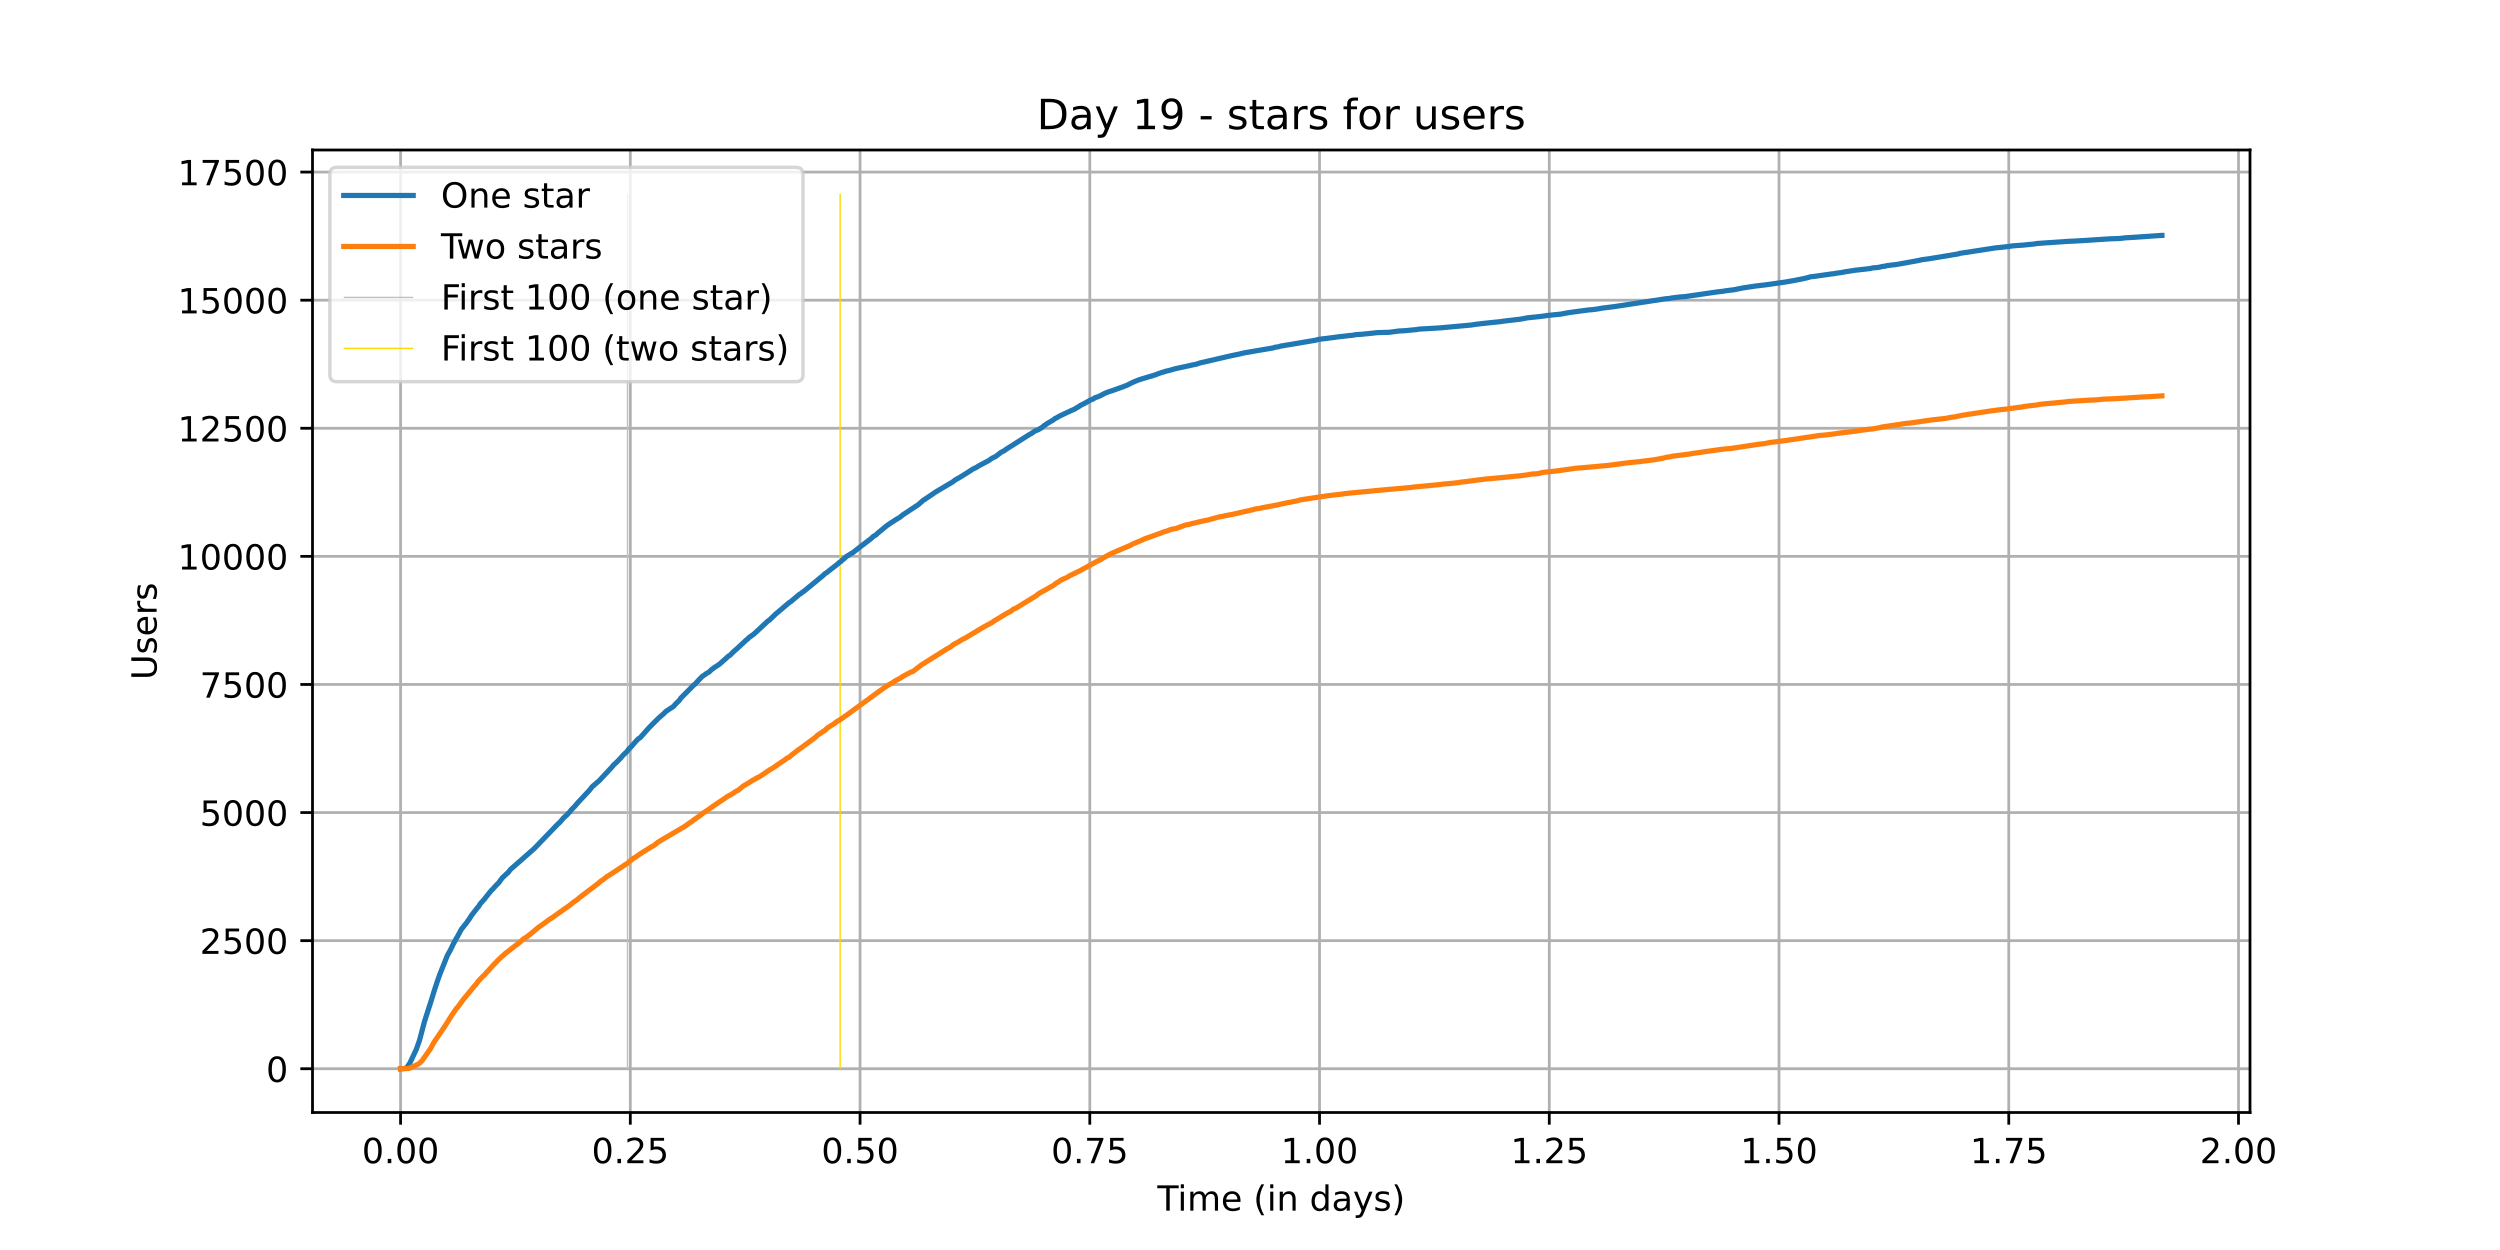 <?xml version="1.0" encoding="utf-8" standalone="no"?>
<!DOCTYPE svg PUBLIC "-//W3C//DTD SVG 1.1//EN"
  "http://www.w3.org/Graphics/SVG/1.1/DTD/svg11.dtd">
<!-- Created with matplotlib (https://matplotlib.org/) -->
<svg height="360pt" version="1.1" viewBox="0 0 720 360" width="720pt" xmlns="http://www.w3.org/2000/svg" xmlns:xlink="http://www.w3.org/1999/xlink">
 <defs>
  <style type="text/css">*{stroke-linecap:butt;stroke-linejoin:round;}</style>
 </defs>
 <g id="figure_1">
  <g id="patch_1">
   <path d="M 0 360 
L 720 360 
L 720 0 
L 0 0 
z
" style="fill:#ffffff;"/>
  </g>
  <g id="axes_1">
   <g id="patch_2">
    <path d="M 90 320.4 
L 648 320.4 
L 648 43.2 
L 90 43.2 
z
" style="fill:#ffffff;"/>
   </g>
   <g id="matplotlib.axis_1">
    <g id="xtick_1">
     <g id="line2d_1">
      <path clip-path="url(#pe5cd683996)" d="M 115.364 320.4 
L 115.364 43.2 
" style="fill:none;stroke:#b0b0b0;stroke-linecap:square;stroke-width:0.8;"/>
     </g>
     <g id="line2d_2">
      <defs>
       <path d="M 0 0 
L 0 3.5 
" id="m234c94dd57" style="stroke:#000000;stroke-width:0.8;"/>
      </defs>
      <g>
       <use style="stroke:#000000;stroke-width:0.8;" x="115.364" xlink:href="#m234c94dd57" y="320.4"/>
      </g>
     </g>
     <g id="text_1">
      <!-- 0.00 -->
      <g transform="translate(104.231 334.998)scale(0.1 -0.1)">
       <defs>
        <path d="M 31.781 66.406 
Q 24.172 66.406 20.328 58.906 
Q 16.5 51.422 16.5 36.375 
Q 16.5 21.391 20.328 13.891 
Q 24.172 6.391 31.781 6.391 
Q 39.453 6.391 43.281 13.891 
Q 47.125 21.391 47.125 36.375 
Q 47.125 51.422 43.281 58.906 
Q 39.453 66.406 31.781 66.406 
z
M 31.781 74.219 
Q 44.047 74.219 50.516 64.516 
Q 56.984 54.828 56.984 36.375 
Q 56.984 17.969 50.516 8.266 
Q 44.047 -1.422 31.781 -1.422 
Q 19.531 -1.422 13.062 8.266 
Q 6.594 17.969 6.594 36.375 
Q 6.594 54.828 13.062 64.516 
Q 19.531 74.219 31.781 74.219 
z
" id="DejaVuSans-48"/>
        <path d="M 10.688 12.406 
L 21 12.406 
L 21 0 
L 10.688 0 
z
" id="DejaVuSans-46"/>
       </defs>
       <use xlink:href="#DejaVuSans-48"/>
       <use x="63.623" xlink:href="#DejaVuSans-46"/>
       <use x="95.41" xlink:href="#DejaVuSans-48"/>
       <use x="159.033" xlink:href="#DejaVuSans-48"/>
      </g>
     </g>
    </g>
    <g id="xtick_2">
     <g id="line2d_3">
      <path clip-path="url(#pe5cd683996)" d="M 181.529 320.4 
L 181.529 43.2 
" style="fill:none;stroke:#b0b0b0;stroke-linecap:square;stroke-width:0.8;"/>
     </g>
     <g id="line2d_4">
      <g>
       <use style="stroke:#000000;stroke-width:0.8;" x="181.529" xlink:href="#m234c94dd57" y="320.4"/>
      </g>
     </g>
     <g id="text_2">
      <!-- 0.25 -->
      <g transform="translate(170.396 334.998)scale(0.1 -0.1)">
       <defs>
        <path d="M 19.188 8.297 
L 53.609 8.297 
L 53.609 0 
L 7.328 0 
L 7.328 8.297 
Q 12.938 14.109 22.625 23.891 
Q 32.328 33.688 34.812 36.531 
Q 39.547 41.844 41.422 45.531 
Q 43.312 49.219 43.312 52.781 
Q 43.312 58.594 39.234 62.25 
Q 35.156 65.922 28.609 65.922 
Q 23.969 65.922 18.812 64.312 
Q 13.672 62.703 7.812 59.422 
L 7.812 69.391 
Q 13.766 71.781 18.938 73 
Q 24.125 74.219 28.422 74.219 
Q 39.75 74.219 46.484 68.547 
Q 53.219 62.891 53.219 53.422 
Q 53.219 48.922 51.531 44.891 
Q 49.859 40.875 45.406 35.406 
Q 44.188 33.984 37.641 27.219 
Q 31.109 20.453 19.188 8.297 
z
" id="DejaVuSans-50"/>
        <path d="M 10.797 72.906 
L 49.516 72.906 
L 49.516 64.594 
L 19.828 64.594 
L 19.828 46.734 
Q 21.969 47.469 24.109 47.828 
Q 26.266 48.188 28.422 48.188 
Q 40.625 48.188 47.75 41.5 
Q 54.891 34.812 54.891 23.391 
Q 54.891 11.625 47.562 5.094 
Q 40.234 -1.422 26.906 -1.422 
Q 22.312 -1.422 17.547 -0.641 
Q 12.797 0.141 7.719 1.703 
L 7.719 11.625 
Q 12.109 9.234 16.797 8.062 
Q 21.484 6.891 26.703 6.891 
Q 35.156 6.891 40.078 11.328 
Q 45.016 15.766 45.016 23.391 
Q 45.016 31 40.078 35.438 
Q 35.156 39.891 26.703 39.891 
Q 22.75 39.891 18.812 39.016 
Q 14.891 38.141 10.797 36.281 
z
" id="DejaVuSans-53"/>
       </defs>
       <use xlink:href="#DejaVuSans-48"/>
       <use x="63.623" xlink:href="#DejaVuSans-46"/>
       <use x="95.41" xlink:href="#DejaVuSans-50"/>
       <use x="159.033" xlink:href="#DejaVuSans-53"/>
      </g>
     </g>
    </g>
    <g id="xtick_3">
     <g id="line2d_5">
      <path clip-path="url(#pe5cd683996)" d="M 247.695 320.4 
L 247.695 43.2 
" style="fill:none;stroke:#b0b0b0;stroke-linecap:square;stroke-width:0.8;"/>
     </g>
     <g id="line2d_6">
      <g>
       <use style="stroke:#000000;stroke-width:0.8;" x="247.695" xlink:href="#m234c94dd57" y="320.4"/>
      </g>
     </g>
     <g id="text_3">
      <!-- 0.50 -->
      <g transform="translate(236.562 334.998)scale(0.1 -0.1)">
       <use xlink:href="#DejaVuSans-48"/>
       <use x="63.623" xlink:href="#DejaVuSans-46"/>
       <use x="95.41" xlink:href="#DejaVuSans-53"/>
       <use x="159.033" xlink:href="#DejaVuSans-48"/>
      </g>
     </g>
    </g>
    <g id="xtick_4">
     <g id="line2d_7">
      <path clip-path="url(#pe5cd683996)" d="M 313.86 320.4 
L 313.86 43.2 
" style="fill:none;stroke:#b0b0b0;stroke-linecap:square;stroke-width:0.8;"/>
     </g>
     <g id="line2d_8">
      <g>
       <use style="stroke:#000000;stroke-width:0.8;" x="313.86" xlink:href="#m234c94dd57" y="320.4"/>
      </g>
     </g>
     <g id="text_4">
      <!-- 0.75 -->
      <g transform="translate(302.728 334.998)scale(0.1 -0.1)">
       <defs>
        <path d="M 8.203 72.906 
L 55.078 72.906 
L 55.078 68.703 
L 28.609 0 
L 18.312 0 
L 43.219 64.594 
L 8.203 64.594 
z
" id="DejaVuSans-55"/>
       </defs>
       <use xlink:href="#DejaVuSans-48"/>
       <use x="63.623" xlink:href="#DejaVuSans-46"/>
       <use x="95.41" xlink:href="#DejaVuSans-55"/>
       <use x="159.033" xlink:href="#DejaVuSans-53"/>
      </g>
     </g>
    </g>
    <g id="xtick_5">
     <g id="line2d_9">
      <path clip-path="url(#pe5cd683996)" d="M 380.026 320.4 
L 380.026 43.2 
" style="fill:none;stroke:#b0b0b0;stroke-linecap:square;stroke-width:0.8;"/>
     </g>
     <g id="line2d_10">
      <g>
       <use style="stroke:#000000;stroke-width:0.8;" x="380.026" xlink:href="#m234c94dd57" y="320.4"/>
      </g>
     </g>
     <g id="text_5">
      <!-- 1.00 -->
      <g transform="translate(368.893 334.998)scale(0.1 -0.1)">
       <defs>
        <path d="M 12.406 8.297 
L 28.516 8.297 
L 28.516 63.922 
L 10.984 60.406 
L 10.984 69.391 
L 28.422 72.906 
L 38.281 72.906 
L 38.281 8.297 
L 54.391 8.297 
L 54.391 0 
L 12.406 0 
z
" id="DejaVuSans-49"/>
       </defs>
       <use xlink:href="#DejaVuSans-49"/>
       <use x="63.623" xlink:href="#DejaVuSans-46"/>
       <use x="95.41" xlink:href="#DejaVuSans-48"/>
       <use x="159.033" xlink:href="#DejaVuSans-48"/>
      </g>
     </g>
    </g>
    <g id="xtick_6">
     <g id="line2d_11">
      <path clip-path="url(#pe5cd683996)" d="M 446.192 320.4 
L 446.192 43.2 
" style="fill:none;stroke:#b0b0b0;stroke-linecap:square;stroke-width:0.8;"/>
     </g>
     <g id="line2d_12">
      <g>
       <use style="stroke:#000000;stroke-width:0.8;" x="446.192" xlink:href="#m234c94dd57" y="320.4"/>
      </g>
     </g>
     <g id="text_6">
      <!-- 1.25 -->
      <g transform="translate(435.059 334.998)scale(0.1 -0.1)">
       <use xlink:href="#DejaVuSans-49"/>
       <use x="63.623" xlink:href="#DejaVuSans-46"/>
       <use x="95.41" xlink:href="#DejaVuSans-50"/>
       <use x="159.033" xlink:href="#DejaVuSans-53"/>
      </g>
     </g>
    </g>
    <g id="xtick_7">
     <g id="line2d_13">
      <path clip-path="url(#pe5cd683996)" d="M 512.357 320.4 
L 512.357 43.2 
" style="fill:none;stroke:#b0b0b0;stroke-linecap:square;stroke-width:0.8;"/>
     </g>
     <g id="line2d_14">
      <g>
       <use style="stroke:#000000;stroke-width:0.8;" x="512.357" xlink:href="#m234c94dd57" y="320.4"/>
      </g>
     </g>
     <g id="text_7">
      <!-- 1.50 -->
      <g transform="translate(501.224 334.998)scale(0.1 -0.1)">
       <use xlink:href="#DejaVuSans-49"/>
       <use x="63.623" xlink:href="#DejaVuSans-46"/>
       <use x="95.41" xlink:href="#DejaVuSans-53"/>
       <use x="159.033" xlink:href="#DejaVuSans-48"/>
      </g>
     </g>
    </g>
    <g id="xtick_8">
     <g id="line2d_15">
      <path clip-path="url(#pe5cd683996)" d="M 578.523 320.4 
L 578.523 43.2 
" style="fill:none;stroke:#b0b0b0;stroke-linecap:square;stroke-width:0.8;"/>
     </g>
     <g id="line2d_16">
      <g>
       <use style="stroke:#000000;stroke-width:0.8;" x="578.523" xlink:href="#m234c94dd57" y="320.4"/>
      </g>
     </g>
     <g id="text_8">
      <!-- 1.75 -->
      <g transform="translate(567.39 334.998)scale(0.1 -0.1)">
       <use xlink:href="#DejaVuSans-49"/>
       <use x="63.623" xlink:href="#DejaVuSans-46"/>
       <use x="95.41" xlink:href="#DejaVuSans-55"/>
       <use x="159.033" xlink:href="#DejaVuSans-53"/>
      </g>
     </g>
    </g>
    <g id="xtick_9">
     <g id="line2d_17">
      <path clip-path="url(#pe5cd683996)" d="M 644.689 320.4 
L 644.689 43.2 
" style="fill:none;stroke:#b0b0b0;stroke-linecap:square;stroke-width:0.8;"/>
     </g>
     <g id="line2d_18">
      <g>
       <use style="stroke:#000000;stroke-width:0.8;" x="644.689" xlink:href="#m234c94dd57" y="320.4"/>
      </g>
     </g>
     <g id="text_9">
      <!-- 2.00 -->
      <g transform="translate(633.556 334.998)scale(0.1 -0.1)">
       <use xlink:href="#DejaVuSans-50"/>
       <use x="63.623" xlink:href="#DejaVuSans-46"/>
       <use x="95.41" xlink:href="#DejaVuSans-48"/>
       <use x="159.033" xlink:href="#DejaVuSans-48"/>
      </g>
     </g>
    </g>
    <g id="text_10">
     <!-- Time (in days) -->
     <g transform="translate(333.327 348.677)scale(0.1 -0.1)">
      <defs>
       <path d="M -0.297 72.906 
L 61.375 72.906 
L 61.375 64.594 
L 35.5 64.594 
L 35.5 0 
L 25.594 0 
L 25.594 64.594 
L -0.297 64.594 
z
" id="DejaVuSans-84"/>
       <path d="M 9.422 54.688 
L 18.406 54.688 
L 18.406 0 
L 9.422 0 
z
M 9.422 75.984 
L 18.406 75.984 
L 18.406 64.594 
L 9.422 64.594 
z
" id="DejaVuSans-105"/>
       <path d="M 52 44.188 
Q 55.375 50.25 60.062 53.125 
Q 64.75 56 71.094 56 
Q 79.641 56 84.281 50.016 
Q 88.922 44.047 88.922 33.016 
L 88.922 0 
L 79.891 0 
L 79.891 32.719 
Q 79.891 40.578 77.094 44.375 
Q 74.312 48.188 68.609 48.188 
Q 61.625 48.188 57.562 43.547 
Q 53.516 38.922 53.516 30.906 
L 53.516 0 
L 44.484 0 
L 44.484 32.719 
Q 44.484 40.625 41.703 44.406 
Q 38.922 48.188 33.109 48.188 
Q 26.219 48.188 22.156 43.531 
Q 18.109 38.875 18.109 30.906 
L 18.109 0 
L 9.078 0 
L 9.078 54.688 
L 18.109 54.688 
L 18.109 46.188 
Q 21.188 51.219 25.484 53.609 
Q 29.781 56 35.688 56 
Q 41.656 56 45.828 52.969 
Q 50 49.953 52 44.188 
z
" id="DejaVuSans-109"/>
       <path d="M 56.203 29.594 
L 56.203 25.203 
L 14.891 25.203 
Q 15.484 15.922 20.484 11.062 
Q 25.484 6.203 34.422 6.203 
Q 39.594 6.203 44.453 7.469 
Q 49.312 8.734 54.109 11.281 
L 54.109 2.781 
Q 49.266 0.734 44.188 -0.344 
Q 39.109 -1.422 33.891 -1.422 
Q 20.797 -1.422 13.156 6.188 
Q 5.516 13.812 5.516 26.812 
Q 5.516 40.234 12.766 48.109 
Q 20.016 56 32.328 56 
Q 43.359 56 49.781 48.891 
Q 56.203 41.797 56.203 29.594 
z
M 47.219 32.234 
Q 47.125 39.594 43.094 43.984 
Q 39.062 48.391 32.422 48.391 
Q 24.906 48.391 20.391 44.141 
Q 15.875 39.891 15.188 32.172 
z
" id="DejaVuSans-101"/>
       <path id="DejaVuSans-32"/>
       <path d="M 31 75.875 
Q 24.469 64.656 21.281 53.656 
Q 18.109 42.672 18.109 31.391 
Q 18.109 20.125 21.312 9.062 
Q 24.516 -2 31 -13.188 
L 23.188 -13.188 
Q 15.875 -1.703 12.234 9.375 
Q 8.594 20.453 8.594 31.391 
Q 8.594 42.281 12.203 53.312 
Q 15.828 64.359 23.188 75.875 
z
" id="DejaVuSans-40"/>
       <path d="M 54.891 33.016 
L 54.891 0 
L 45.906 0 
L 45.906 32.719 
Q 45.906 40.484 42.875 44.328 
Q 39.844 48.188 33.797 48.188 
Q 26.516 48.188 22.312 43.547 
Q 18.109 38.922 18.109 30.906 
L 18.109 0 
L 9.078 0 
L 9.078 54.688 
L 18.109 54.688 
L 18.109 46.188 
Q 21.344 51.125 25.703 53.562 
Q 30.078 56 35.797 56 
Q 45.219 56 50.047 50.172 
Q 54.891 44.344 54.891 33.016 
z
" id="DejaVuSans-110"/>
       <path d="M 45.406 46.391 
L 45.406 75.984 
L 54.391 75.984 
L 54.391 0 
L 45.406 0 
L 45.406 8.203 
Q 42.578 3.328 38.25 0.953 
Q 33.938 -1.422 27.875 -1.422 
Q 17.969 -1.422 11.734 6.484 
Q 5.516 14.406 5.516 27.297 
Q 5.516 40.188 11.734 48.094 
Q 17.969 56 27.875 56 
Q 33.938 56 38.25 53.625 
Q 42.578 51.266 45.406 46.391 
z
M 14.797 27.297 
Q 14.797 17.391 18.875 11.75 
Q 22.953 6.109 30.078 6.109 
Q 37.203 6.109 41.297 11.75 
Q 45.406 17.391 45.406 27.297 
Q 45.406 37.203 41.297 42.844 
Q 37.203 48.484 30.078 48.484 
Q 22.953 48.484 18.875 42.844 
Q 14.797 37.203 14.797 27.297 
z
" id="DejaVuSans-100"/>
       <path d="M 34.281 27.484 
Q 23.391 27.484 19.188 25 
Q 14.984 22.516 14.984 16.5 
Q 14.984 11.719 18.141 8.906 
Q 21.297 6.109 26.703 6.109 
Q 34.188 6.109 38.703 11.406 
Q 43.219 16.703 43.219 25.484 
L 43.219 27.484 
z
M 52.203 31.203 
L 52.203 0 
L 43.219 0 
L 43.219 8.297 
Q 40.141 3.328 35.547 0.953 
Q 30.953 -1.422 24.312 -1.422 
Q 15.922 -1.422 10.953 3.297 
Q 6 8.016 6 15.922 
Q 6 25.141 12.172 29.828 
Q 18.359 34.516 30.609 34.516 
L 43.219 34.516 
L 43.219 35.406 
Q 43.219 41.609 39.141 45 
Q 35.062 48.391 27.688 48.391 
Q 23 48.391 18.547 47.266 
Q 14.109 46.141 10.016 43.891 
L 10.016 52.203 
Q 14.938 54.109 19.578 55.047 
Q 24.219 56 28.609 56 
Q 40.484 56 46.344 49.844 
Q 52.203 43.703 52.203 31.203 
z
" id="DejaVuSans-97"/>
       <path d="M 32.172 -5.078 
Q 28.375 -14.844 24.75 -17.812 
Q 21.141 -20.797 15.094 -20.797 
L 7.906 -20.797 
L 7.906 -13.281 
L 13.188 -13.281 
Q 16.891 -13.281 18.938 -11.516 
Q 21 -9.766 23.484 -3.219 
L 25.094 0.875 
L 2.984 54.688 
L 12.5 54.688 
L 29.594 11.922 
L 46.688 54.688 
L 56.203 54.688 
z
" id="DejaVuSans-121"/>
       <path d="M 44.281 53.078 
L 44.281 44.578 
Q 40.484 46.531 36.375 47.5 
Q 32.281 48.484 27.875 48.484 
Q 21.188 48.484 17.844 46.438 
Q 14.5 44.391 14.5 40.281 
Q 14.5 37.156 16.891 35.375 
Q 19.281 33.594 26.516 31.984 
L 29.594 31.297 
Q 39.156 29.25 43.188 25.516 
Q 47.219 21.781 47.219 15.094 
Q 47.219 7.469 41.188 3.016 
Q 35.156 -1.422 24.609 -1.422 
Q 20.219 -1.422 15.453 -0.562 
Q 10.688 0.297 5.422 2 
L 5.422 11.281 
Q 10.406 8.688 15.234 7.391 
Q 20.062 6.109 24.812 6.109 
Q 31.156 6.109 34.562 8.281 
Q 37.984 10.453 37.984 14.406 
Q 37.984 18.062 35.516 20.016 
Q 33.062 21.969 24.703 23.781 
L 21.578 24.516 
Q 13.234 26.266 9.516 29.906 
Q 5.812 33.547 5.812 39.891 
Q 5.812 47.609 11.281 51.797 
Q 16.75 56 26.812 56 
Q 31.781 56 36.172 55.266 
Q 40.578 54.547 44.281 53.078 
z
" id="DejaVuSans-115"/>
       <path d="M 8.016 75.875 
L 15.828 75.875 
Q 23.141 64.359 26.781 53.312 
Q 30.422 42.281 30.422 31.391 
Q 30.422 20.453 26.781 9.375 
Q 23.141 -1.703 15.828 -13.188 
L 8.016 -13.188 
Q 14.5 -2 17.703 9.062 
Q 20.906 20.125 20.906 31.391 
Q 20.906 42.672 17.703 53.656 
Q 14.5 64.656 8.016 75.875 
z
" id="DejaVuSans-41"/>
      </defs>
      <use xlink:href="#DejaVuSans-84"/>
      <use x="57.959" xlink:href="#DejaVuSans-105"/>
      <use x="85.742" xlink:href="#DejaVuSans-109"/>
      <use x="183.154" xlink:href="#DejaVuSans-101"/>
      <use x="244.678" xlink:href="#DejaVuSans-32"/>
      <use x="276.465" xlink:href="#DejaVuSans-40"/>
      <use x="315.479" xlink:href="#DejaVuSans-105"/>
      <use x="343.262" xlink:href="#DejaVuSans-110"/>
      <use x="406.641" xlink:href="#DejaVuSans-32"/>
      <use x="438.428" xlink:href="#DejaVuSans-100"/>
      <use x="501.904" xlink:href="#DejaVuSans-97"/>
      <use x="563.184" xlink:href="#DejaVuSans-121"/>
      <use x="622.363" xlink:href="#DejaVuSans-115"/>
      <use x="674.463" xlink:href="#DejaVuSans-41"/>
     </g>
    </g>
   </g>
   <g id="matplotlib.axis_2">
    <g id="ytick_1">
     <g id="line2d_19">
      <path clip-path="url(#pe5cd683996)" d="M 90 307.8 
L 648 307.8 
" style="fill:none;stroke:#b0b0b0;stroke-linecap:square;stroke-width:0.8;"/>
     </g>
     <g id="line2d_20">
      <defs>
       <path d="M 0 0 
L -3.5 0 
" id="mcffd66ec2e" style="stroke:#000000;stroke-width:0.8;"/>
      </defs>
      <g>
       <use style="stroke:#000000;stroke-width:0.8;" x="90" xlink:href="#mcffd66ec2e" y="307.8"/>
      </g>
     </g>
     <g id="text_11">
      <!-- 0 -->
      <g transform="translate(76.638 311.599)scale(0.1 -0.1)">
       <use xlink:href="#DejaVuSans-48"/>
      </g>
     </g>
    </g>
    <g id="ytick_2">
     <g id="line2d_21">
      <path clip-path="url(#pe5cd683996)" d="M 90 270.909 
L 648 270.909 
" style="fill:none;stroke:#b0b0b0;stroke-linecap:square;stroke-width:0.8;"/>
     </g>
     <g id="line2d_22">
      <g>
       <use style="stroke:#000000;stroke-width:0.8;" x="90" xlink:href="#mcffd66ec2e" y="270.909"/>
      </g>
     </g>
     <g id="text_12">
      <!-- 2500 -->
      <g transform="translate(57.55 274.708)scale(0.1 -0.1)">
       <use xlink:href="#DejaVuSans-50"/>
       <use x="63.623" xlink:href="#DejaVuSans-53"/>
       <use x="127.246" xlink:href="#DejaVuSans-48"/>
       <use x="190.869" xlink:href="#DejaVuSans-48"/>
      </g>
     </g>
    </g>
    <g id="ytick_3">
     <g id="line2d_23">
      <path clip-path="url(#pe5cd683996)" d="M 90 234.017 
L 648 234.017 
" style="fill:none;stroke:#b0b0b0;stroke-linecap:square;stroke-width:0.8;"/>
     </g>
     <g id="line2d_24">
      <g>
       <use style="stroke:#000000;stroke-width:0.8;" x="90" xlink:href="#mcffd66ec2e" y="234.017"/>
      </g>
     </g>
     <g id="text_13">
      <!-- 5000 -->
      <g transform="translate(57.55 237.817)scale(0.1 -0.1)">
       <use xlink:href="#DejaVuSans-53"/>
       <use x="63.623" xlink:href="#DejaVuSans-48"/>
       <use x="127.246" xlink:href="#DejaVuSans-48"/>
       <use x="190.869" xlink:href="#DejaVuSans-48"/>
      </g>
     </g>
    </g>
    <g id="ytick_4">
     <g id="line2d_25">
      <path clip-path="url(#pe5cd683996)" d="M 90 197.126 
L 648 197.126 
" style="fill:none;stroke:#b0b0b0;stroke-linecap:square;stroke-width:0.8;"/>
     </g>
     <g id="line2d_26">
      <g>
       <use style="stroke:#000000;stroke-width:0.8;" x="90" xlink:href="#mcffd66ec2e" y="197.126"/>
      </g>
     </g>
     <g id="text_14">
      <!-- 7500 -->
      <g transform="translate(57.55 200.925)scale(0.1 -0.1)">
       <use xlink:href="#DejaVuSans-55"/>
       <use x="63.623" xlink:href="#DejaVuSans-53"/>
       <use x="127.246" xlink:href="#DejaVuSans-48"/>
       <use x="190.869" xlink:href="#DejaVuSans-48"/>
      </g>
     </g>
    </g>
    <g id="ytick_5">
     <g id="line2d_27">
      <path clip-path="url(#pe5cd683996)" d="M 90 160.235 
L 648 160.235 
" style="fill:none;stroke:#b0b0b0;stroke-linecap:square;stroke-width:0.8;"/>
     </g>
     <g id="line2d_28">
      <g>
       <use style="stroke:#000000;stroke-width:0.8;" x="90" xlink:href="#mcffd66ec2e" y="160.235"/>
      </g>
     </g>
     <g id="text_15">
      <!-- 10000 -->
      <g transform="translate(51.188 164.034)scale(0.1 -0.1)">
       <use xlink:href="#DejaVuSans-49"/>
       <use x="63.623" xlink:href="#DejaVuSans-48"/>
       <use x="127.246" xlink:href="#DejaVuSans-48"/>
       <use x="190.869" xlink:href="#DejaVuSans-48"/>
       <use x="254.492" xlink:href="#DejaVuSans-48"/>
      </g>
     </g>
    </g>
    <g id="ytick_6">
     <g id="line2d_29">
      <path clip-path="url(#pe5cd683996)" d="M 90 123.344 
L 648 123.344 
" style="fill:none;stroke:#b0b0b0;stroke-linecap:square;stroke-width:0.8;"/>
     </g>
     <g id="line2d_30">
      <g>
       <use style="stroke:#000000;stroke-width:0.8;" x="90" xlink:href="#mcffd66ec2e" y="123.344"/>
      </g>
     </g>
     <g id="text_16">
      <!-- 12500 -->
      <g transform="translate(51.188 127.143)scale(0.1 -0.1)">
       <use xlink:href="#DejaVuSans-49"/>
       <use x="63.623" xlink:href="#DejaVuSans-50"/>
       <use x="127.246" xlink:href="#DejaVuSans-53"/>
       <use x="190.869" xlink:href="#DejaVuSans-48"/>
       <use x="254.492" xlink:href="#DejaVuSans-48"/>
      </g>
     </g>
    </g>
    <g id="ytick_7">
     <g id="line2d_31">
      <path clip-path="url(#pe5cd683996)" d="M 90 86.452 
L 648 86.452 
" style="fill:none;stroke:#b0b0b0;stroke-linecap:square;stroke-width:0.8;"/>
     </g>
     <g id="line2d_32">
      <g>
       <use style="stroke:#000000;stroke-width:0.8;" x="90" xlink:href="#mcffd66ec2e" y="86.452"/>
      </g>
     </g>
     <g id="text_17">
      <!-- 15000 -->
      <g transform="translate(51.188 90.251)scale(0.1 -0.1)">
       <use xlink:href="#DejaVuSans-49"/>
       <use x="63.623" xlink:href="#DejaVuSans-53"/>
       <use x="127.246" xlink:href="#DejaVuSans-48"/>
       <use x="190.869" xlink:href="#DejaVuSans-48"/>
       <use x="254.492" xlink:href="#DejaVuSans-48"/>
      </g>
     </g>
    </g>
    <g id="ytick_8">
     <g id="line2d_33">
      <path clip-path="url(#pe5cd683996)" d="M 90 49.561 
L 648 49.561 
" style="fill:none;stroke:#b0b0b0;stroke-linecap:square;stroke-width:0.8;"/>
     </g>
     <g id="line2d_34">
      <g>
       <use style="stroke:#000000;stroke-width:0.8;" x="90" xlink:href="#mcffd66ec2e" y="49.561"/>
      </g>
     </g>
     <g id="text_18">
      <!-- 17500 -->
      <g transform="translate(51.188 53.36)scale(0.1 -0.1)">
       <use xlink:href="#DejaVuSans-49"/>
       <use x="63.623" xlink:href="#DejaVuSans-55"/>
       <use x="127.246" xlink:href="#DejaVuSans-53"/>
       <use x="190.869" xlink:href="#DejaVuSans-48"/>
       <use x="254.492" xlink:href="#DejaVuSans-48"/>
      </g>
     </g>
    </g>
    <g id="text_19">
     <!-- Users -->
     <g transform="translate(45.108 195.801)rotate(-90)scale(0.1 -0.1)">
      <defs>
       <path d="M 8.688 72.906 
L 18.609 72.906 
L 18.609 28.609 
Q 18.609 16.891 22.844 11.734 
Q 27.094 6.594 36.625 6.594 
Q 46.094 6.594 50.344 11.734 
Q 54.594 16.891 54.594 28.609 
L 54.594 72.906 
L 64.5 72.906 
L 64.5 27.391 
Q 64.5 13.141 57.438 5.859 
Q 50.391 -1.422 36.625 -1.422 
Q 22.797 -1.422 15.734 5.859 
Q 8.688 13.141 8.688 27.391 
z
" id="DejaVuSans-85"/>
       <path d="M 41.109 46.297 
Q 39.594 47.172 37.812 47.578 
Q 36.031 48 33.891 48 
Q 26.266 48 22.188 43.047 
Q 18.109 38.094 18.109 28.812 
L 18.109 0 
L 9.078 0 
L 9.078 54.688 
L 18.109 54.688 
L 18.109 46.188 
Q 20.953 51.172 25.484 53.578 
Q 30.031 56 36.531 56 
Q 37.453 56 38.578 55.875 
Q 39.703 55.766 41.062 55.516 
z
" id="DejaVuSans-114"/>
      </defs>
      <use xlink:href="#DejaVuSans-85"/>
      <use x="73.193" xlink:href="#DejaVuSans-115"/>
      <use x="125.293" xlink:href="#DejaVuSans-101"/>
      <use x="186.816" xlink:href="#DejaVuSans-114"/>
      <use x="227.93" xlink:href="#DejaVuSans-115"/>
     </g>
    </g>
   </g>
   <g id="LineCollection_1">
    <path clip-path="url(#pe5cd683996)" d="M 180.721 307.8 
L 180.721 55.8 
" style="fill:none;stroke:#c0c0c0;stroke-width:0.4;"/>
   </g>
   <g id="LineCollection_2">
    <path clip-path="url(#pe5cd683996)" d="M 241.96 307.8 
L 241.96 55.8 
" style="fill:none;stroke:#ffd700;stroke-width:0.4;"/>
   </g>
   <g id="line2d_35">
    <path clip-path="url(#pe5cd683996)" d="M 115.364 307.8 
L 116.629 307.711 
L 117.177 307.475 
L 118.087 306.059 
L 119.909 302.193 
L 120.819 299.61 
L 122.28 294.106 
L 123.006 291.848 
L 123.919 289.044 
L 125.194 284.913 
L 125.923 282.714 
L 126.652 280.648 
L 128.839 275.173 
L 129.749 273.55 
L 130.478 272.015 
L 131.387 270.289 
L 131.752 269.728 
L 132.845 267.677 
L 134.484 265.611 
L 134.849 265.021 
L 135.033 264.859 
L 135.759 263.678 
L 137.581 261.332 
L 137.762 261.184 
L 138.31 260.284 
L 139.585 258.867 
L 140.13 258.13 
L 141.223 256.787 
L 141.588 256.344 
L 141.952 256.049 
L 142.317 255.591 
L 143.227 254.618 
L 143.591 254.278 
L 144.685 252.788 
L 145.414 252.124 
L 145.959 251.607 
L 146.324 251.297 
L 147.053 250.368 
L 153.608 244.613 
L 154.156 244.081 
L 160.531 237.456 
L 161.26 236.792 
L 162.35 235.508 
L 163.263 234.711 
L 163.809 234.091 
L 163.992 233.958 
L 164.538 233.235 
L 165.447 232.306 
L 165.996 231.671 
L 166.541 231.037 
L 168.544 228.897 
L 169.819 227.525 
L 170.548 226.58 
L 172.551 224.854 
L 176.193 220.958 
L 176.741 220.279 
L 177.651 219.467 
L 178.926 218.125 
L 179.471 217.461 
L 180.564 216.457 
L 180.929 215.926 
L 182.022 214.804 
L 182.387 214.347 
L 183.297 213.329 
L 183.842 212.783 
L 184.39 212.429 
L 186.397 210.171 
L 186.761 209.743 
L 188.036 208.444 
L 189.674 206.821 
L 191.313 205.39 
L 191.678 204.962 
L 193.681 203.634 
L 194.046 203.398 
L 194.41 202.911 
L 195.684 201.656 
L 196.049 201.081 
L 199.875 197.229 
L 200.056 197.141 
L 200.604 196.536 
L 201.149 195.931 
L 202.243 194.809 
L 202.607 194.573 
L 203.336 194.042 
L 204.246 193.511 
L 204.975 192.788 
L 205.337 192.566 
L 205.885 192.124 
L 206.249 191.932 
L 207.159 191.312 
L 207.704 190.84 
L 208.434 190.191 
L 208.982 189.718 
L 209.708 189.025 
L 210.256 188.7 
L 211.35 187.593 
L 212.259 186.811 
L 214.992 184.273 
L 215.173 184.17 
L 215.721 183.609 
L 217.176 182.561 
L 221.183 178.828 
L 221.547 178.621 
L 223.37 176.865 
L 227.012 173.781 
L 227.376 173.486 
L 227.741 173.294 
L 228.106 172.955 
L 230.29 171.125 
L 230.473 171.066 
L 231.019 170.623 
L 231.564 170.255 
L 237.032 165.754 
L 237.58 165.223 
L 238.125 164.883 
L 238.854 164.293 
L 241.222 162.463 
L 241.587 162.094 
L 242.132 161.755 
L 242.497 161.356 
L 242.861 161.105 
L 243.771 160.279 
L 244.867 159.615 
L 245.232 159.364 
L 245.597 159.187 
L 246.142 158.744 
L 247.419 157.741 
L 250.878 155.1 
L 251.426 154.554 
L 252.336 154.008 
L 252.7 153.624 
L 253.245 153.166 
L 255.433 151.366 
L 256.891 150.377 
L 257.252 150.186 
L 257.617 149.905 
L 257.981 149.684 
L 259.255 148.917 
L 259.985 148.297 
L 264.54 145.286 
L 265.814 144.15 
L 267.088 143.309 
L 269.64 141.583 
L 274.376 138.794 
L 275.105 138.218 
L 276.563 137.392 
L 278.747 136.034 
L 280.205 135.075 
L 280.569 134.913 
L 281.295 134.558 
L 281.844 134.19 
L 284.757 132.64 
L 285.121 132.389 
L 285.667 131.991 
L 286.76 131.46 
L 288.399 130.205 
L 289.128 129.866 
L 289.857 129.335 
L 296.415 125.173 
L 296.961 124.893 
L 298.054 124.14 
L 299.148 123.698 
L 299.693 123.329 
L 299.877 123.285 
L 300.787 122.502 
L 300.967 122.458 
L 301.332 122.133 
L 302.971 121.16 
L 303.154 121.101 
L 303.884 120.51 
L 304.248 120.363 
L 305.158 119.817 
L 305.887 119.492 
L 306.432 119.212 
L 306.98 118.961 
L 307.345 118.784 
L 307.89 118.548 
L 308.435 118.282 
L 309.529 117.81 
L 310.258 117.308 
L 310.439 117.279 
L 311.168 116.762 
L 312.261 116.216 
L 313.72 115.405 
L 314.084 115.198 
L 314.81 114.918 
L 315.358 114.534 
L 316.087 114.313 
L 316.813 114.003 
L 317.362 113.708 
L 318.272 113.235 
L 318.636 113.088 
L 319.181 112.881 
L 319.73 112.689 
L 320.275 112.527 
L 323.372 111.42 
L 324.646 110.919 
L 325.74 110.358 
L 326.833 109.856 
L 327.924 109.428 
L 328.472 109.236 
L 332.114 108.144 
L 332.659 107.982 
L 333.572 107.628 
L 334.118 107.436 
L 334.663 107.244 
L 335.211 107.111 
L 335.756 106.905 
L 336.666 106.713 
L 338.67 106.137 
L 339.218 106.034 
L 343.589 105.075 
L 344.499 104.898 
L 345.776 104.47 
L 346.505 104.322 
L 354.699 102.419 
L 357.067 101.932 
L 358.342 101.622 
L 366.719 100.191 
L 367.268 99.999 
L 368.178 99.881 
L 368.907 99.645 
L 369.636 99.556 
L 370 99.467 
L 371.091 99.305 
L 378.923 97.977 
L 379.652 97.77 
L 381.11 97.564 
L 381.839 97.49 
L 385.482 97.003 
L 387.85 96.738 
L 388.214 96.679 
L 389.308 96.59 
L 390.582 96.369 
L 392.221 96.265 
L 395.682 95.911 
L 396.227 95.837 
L 396.773 95.793 
L 400.053 95.705 
L 402.967 95.321 
L 404.789 95.232 
L 406.609 95.041 
L 407.702 94.952 
L 408.796 94.775 
L 413.167 94.524 
L 414.806 94.421 
L 423.729 93.609 
L 425.006 93.403 
L 427.374 93.122 
L 431.926 92.65 
L 433.02 92.488 
L 435.388 92.207 
L 437.936 91.912 
L 439.94 91.528 
L 443.766 91.13 
L 444.675 90.997 
L 445.04 90.968 
L 445.404 90.879 
L 449.595 90.451 
L 451.418 90.097 
L 453.056 89.861 
L 457.428 89.271 
L 458.702 89.167 
L 460.341 88.946 
L 461.254 88.769 
L 461.983 88.666 
L 462.892 88.562 
L 465.076 88.282 
L 479.832 86.024 
L 480.742 85.965 
L 481.471 85.818 
L 483.839 85.523 
L 485.294 85.419 
L 486.933 85.183 
L 494.22 84.121 
L 496.223 83.885 
L 496.952 83.752 
L 499.32 83.457 
L 501.324 83.058 
L 501.869 82.94 
L 503.143 82.748 
L 503.872 82.63 
L 504.601 82.542 
L 505.695 82.365 
L 508.608 82.025 
L 514.253 81.214 
L 515.347 81.022 
L 516.805 80.771 
L 518.989 80.328 
L 520.086 80.092 
L 520.996 79.856 
L 521.36 79.723 
L 522.27 79.635 
L 527.554 78.882 
L 528.099 78.838 
L 528.648 78.72 
L 530.467 78.469 
L 531.38 78.277 
L 532.835 78.056 
L 534.112 77.849 
L 536.116 77.628 
L 538.664 77.333 
L 539.393 77.141 
L 540.487 77.067 
L 541.397 76.934 
L 542.126 76.742 
L 542.674 76.683 
L 543.039 76.639 
L 543.403 76.492 
L 544.129 76.433 
L 544.677 76.329 
L 545.771 76.241 
L 547.229 75.99 
L 552.513 75.031 
L 553.423 74.809 
L 555.426 74.544 
L 556.7 74.337 
L 563.988 73.127 
L 564.352 72.98 
L 574.734 71.386 
L 575.827 71.283 
L 578.557 70.973 
L 579.65 70.81 
L 580.924 70.707 
L 582.566 70.604 
L 584.386 70.412 
L 585.479 70.323 
L 586.754 70.117 
L 595.496 69.512 
L 597.683 69.423 
L 598.774 69.349 
L 600.596 69.246 
L 607.519 68.789 
L 610.432 68.685 
L 612.252 68.479 
L 614.075 68.376 
L 622.453 67.8 
L 622.636 67.8 
L 622.636 67.8 
" style="fill:none;stroke:#1f77b4;stroke-linecap:square;stroke-width:1.5;"/>
   </g>
   <g id="line2d_36">
    <path clip-path="url(#pe5cd683996)" d="M 115.364 307.8 
L 117.722 307.726 
L 119.545 306.9 
L 120.274 306.546 
L 120.819 306.206 
L 121.548 305.483 
L 123.919 302.104 
L 125.01 300.127 
L 125.923 298.799 
L 127.926 295.847 
L 128.658 294.711 
L 130.113 292.379 
L 131.387 290.535 
L 131.936 289.915 
L 133.574 287.672 
L 135.942 284.839 
L 136.488 284.131 
L 137.036 283.54 
L 137.581 282.802 
L 138.126 282.168 
L 139.22 281.046 
L 139.404 280.943 
L 140.13 280.058 
L 140.678 279.527 
L 141.043 279.069 
L 142.681 277.298 
L 142.862 277.195 
L 143.227 276.708 
L 145.595 274.539 
L 146.14 274.155 
L 147.053 273.417 
L 149.785 271.307 
L 150.514 270.628 
L 150.876 270.304 
L 151.24 270.112 
L 151.605 269.891 
L 151.788 269.817 
L 152.153 269.448 
L 152.698 269.064 
L 155.066 267.087 
L 155.611 266.703 
L 156.34 266.201 
L 158.344 264.711 
L 158.892 264.386 
L 162.35 261.937 
L 162.899 261.553 
L 163.628 261.051 
L 163.992 260.786 
L 165.267 259.753 
L 166.176 259.163 
L 166.722 258.676 
L 167.086 258.38 
L 167.999 257.672 
L 172.186 254.499 
L 173.099 253.703 
L 173.645 253.378 
L 174.374 252.802 
L 174.738 252.493 
L 175.103 252.286 
L 175.829 251.829 
L 181.113 248.331 
L 181.477 247.903 
L 181.658 247.844 
L 182.387 247.195 
L 182.932 246.929 
L 184.39 245.896 
L 187.671 243.845 
L 188.4 243.462 
L 189.494 242.561 
L 189.858 242.355 
L 190.403 242.001 
L 197.142 238.046 
L 198.236 237.264 
L 198.601 236.998 
L 198.965 236.762 
L 199.146 236.688 
L 199.691 236.216 
L 201.694 234.814 
L 202.423 234.209 
L 203.882 233.265 
L 205.337 232.202 
L 208.798 229.886 
L 209.346 229.502 
L 209.708 229.266 
L 210.621 228.794 
L 211.166 228.439 
L 211.711 228.056 
L 212.076 227.834 
L 212.44 227.702 
L 213.353 226.993 
L 213.898 226.492 
L 216.447 224.957 
L 216.811 224.677 
L 217.176 224.573 
L 217.54 224.293 
L 218.27 223.894 
L 218.634 223.747 
L 219.179 223.393 
L 219.908 222.921 
L 221.731 221.666 
L 222.276 221.386 
L 223.005 220.914 
L 223.551 220.53 
L 224.099 220.146 
L 225.009 219.527 
L 225.554 219.172 
L 226.102 218.789 
L 226.467 218.494 
L 226.828 218.243 
L 227.193 218.139 
L 228.106 217.343 
L 229.925 215.941 
L 230.29 215.705 
L 234.845 212.34 
L 235.39 211.794 
L 237.761 210.2 
L 238.306 209.625 
L 240.129 208.503 
L 241.038 207.795 
L 241.403 207.603 
L 242.861 206.659 
L 243.226 206.364 
L 243.771 205.995 
L 252.336 199.738 
L 252.7 199.458 
L 255.613 197.406 
L 255.978 197.215 
L 256.526 196.905 
L 257.252 196.506 
L 257.617 196.196 
L 259.439 195.237 
L 259.804 194.927 
L 262.355 193.555 
L 262.901 193.393 
L 265.449 191.445 
L 272.917 186.752 
L 273.646 186.398 
L 274.556 185.646 
L 274.921 185.454 
L 276.198 184.76 
L 277.108 184.185 
L 278.201 183.653 
L 278.927 183.196 
L 282.208 181.219 
L 282.753 180.879 
L 283.118 180.673 
L 284.941 179.699 
L 285.486 179.389 
L 285.667 179.33 
L 286.396 178.769 
L 287.489 178.134 
L 289.857 176.688 
L 290.222 176.497 
L 290.951 176.142 
L 291.86 175.449 
L 292.77 175.05 
L 297.144 172.35 
L 298.238 171.701 
L 299.148 170.978 
L 300.058 170.446 
L 300.422 170.255 
L 300.967 169.974 
L 302.79 168.912 
L 303.154 168.764 
L 304.064 168.026 
L 304.974 167.51 
L 305.522 167.082 
L 307.526 166.182 
L 307.89 165.901 
L 308.619 165.547 
L 310.074 164.839 
L 310.439 164.647 
L 310.803 164.499 
L 311.532 164.101 
L 315.904 161.681 
L 316.452 161.46 
L 317.178 161.061 
L 317.542 160.81 
L 318.091 160.486 
L 319.181 159.881 
L 320.094 159.408 
L 320.459 159.231 
L 325.74 156.974 
L 326.104 156.738 
L 326.469 156.575 
L 327.924 155.97 
L 329.201 155.409 
L 329.563 155.218 
L 333.024 153.993 
L 333.572 153.771 
L 334.118 153.624 
L 335.027 153.225 
L 335.937 152.96 
L 336.302 152.842 
L 337.214 152.473 
L 338.124 152.296 
L 338.853 152.178 
L 339.399 151.942 
L 341.586 151.16 
L 342.495 151.042 
L 343.225 150.791 
L 344.137 150.614 
L 345.776 150.186 
L 348.144 149.699 
L 350.693 148.976 
L 353.79 148.341 
L 354.883 148.149 
L 360.529 146.865 
L 361.074 146.747 
L 361.438 146.585 
L 362.897 146.408 
L 363.442 146.246 
L 367.632 145.464 
L 370.729 144.785 
L 371.091 144.726 
L 371.82 144.608 
L 372.549 144.445 
L 374.007 144.15 
L 374.371 144.003 
L 375.1 143.87 
L 382.569 142.748 
L 383.478 142.645 
L 386.211 142.335 
L 387.304 142.173 
L 389.308 141.952 
L 395.498 141.376 
L 396.047 141.302 
L 406.428 140.387 
L 406.973 140.284 
L 414.806 139.546 
L 415.351 139.458 
L 416.08 139.369 
L 417.174 139.295 
L 420.271 138.971 
L 420.635 138.853 
L 422.274 138.69 
L 424.277 138.425 
L 425.368 138.262 
L 426.097 138.174 
L 428.1 137.938 
L 429.378 137.834 
L 435.933 137.215 
L 436.297 137.156 
L 437.572 137.052 
L 439.759 136.772 
L 441.214 136.521 
L 442.856 136.433 
L 444.13 136.093 
L 444.675 136.005 
L 445.95 135.901 
L 448.682 135.577 
L 453.966 134.839 
L 455.424 134.736 
L 463.257 134.027 
L 463.802 133.953 
L 464.712 133.835 
L 468.538 133.319 
L 472.364 132.935 
L 472.909 132.847 
L 475.277 132.566 
L 476.916 132.33 
L 479.467 131.843 
L 479.832 131.696 
L 481.106 131.548 
L 481.652 131.371 
L 482.561 131.268 
L 485.294 130.928 
L 486.752 130.737 
L 487.481 130.574 
L 488.21 130.5 
L 489.12 130.368 
L 489.665 130.309 
L 490.394 130.176 
L 490.942 130.087 
L 494.765 129.556 
L 495.494 129.453 
L 497.317 129.246 
L 498.591 129.143 
L 506.785 127.903 
L 507.879 127.815 
L 510.066 127.387 
L 510.976 127.298 
L 514.437 126.841 
L 514.802 126.811 
L 515.166 126.708 
L 516.076 126.605 
L 522.999 125.572 
L 523.363 125.527 
L 523.728 125.439 
L 524.822 125.35 
L 526.46 125.188 
L 528.464 124.937 
L 529.741 124.731 
L 532.835 124.376 
L 538.119 123.639 
L 539.393 123.535 
L 541.032 123.211 
L 541.397 123.166 
L 541.945 122.989 
L 548.868 121.942 
L 550.145 121.838 
L 556.336 120.938 
L 557.249 120.835 
L 560.346 120.496 
L 562.165 120.141 
L 563.075 120.038 
L 564.169 119.802 
L 564.898 119.654 
L 565.627 119.522 
L 573.095 118.385 
L 573.824 118.282 
L 576.737 117.913 
L 578.011 117.81 
L 578.74 117.677 
L 582.202 117.22 
L 582.928 117.072 
L 583.841 116.954 
L 586.389 116.659 
L 587.847 116.408 
L 594.767 115.759 
L 595.68 115.626 
L 601.69 115.242 
L 604.058 115.139 
L 605.877 114.947 
L 608.61 114.844 
L 609.523 114.8 
L 611.342 114.696 
L 617.172 114.327 
L 619.356 114.224 
L 622.636 114.003 
L 622.636 114.003 
" style="fill:none;stroke:#ff7f0e;stroke-linecap:square;stroke-width:1.5;"/>
   </g>
   <g id="patch_3">
    <path d="M 90 320.4 
L 90 43.2 
" style="fill:none;stroke:#000000;stroke-linecap:square;stroke-linejoin:miter;stroke-width:0.8;"/>
   </g>
   <g id="patch_4">
    <path d="M 648 320.4 
L 648 43.2 
" style="fill:none;stroke:#000000;stroke-linecap:square;stroke-linejoin:miter;stroke-width:0.8;"/>
   </g>
   <g id="patch_5">
    <path d="M 90 320.4 
L 648 320.4 
" style="fill:none;stroke:#000000;stroke-linecap:square;stroke-linejoin:miter;stroke-width:0.8;"/>
   </g>
   <g id="patch_6">
    <path d="M 90 43.2 
L 648 43.2 
" style="fill:none;stroke:#000000;stroke-linecap:square;stroke-linejoin:miter;stroke-width:0.8;"/>
   </g>
   <g id="text_20">
    <!-- Day 19 - stars for users -->
    <g transform="translate(298.609 37.2)scale(0.12 -0.12)">
     <defs>
      <path d="M 19.672 64.797 
L 19.672 8.109 
L 31.594 8.109 
Q 46.688 8.109 53.688 14.938 
Q 60.688 21.781 60.688 36.531 
Q 60.688 51.172 53.688 57.984 
Q 46.688 64.797 31.594 64.797 
z
M 9.812 72.906 
L 30.078 72.906 
Q 51.266 72.906 61.172 64.094 
Q 71.094 55.281 71.094 36.531 
Q 71.094 17.672 61.125 8.828 
Q 51.172 0 30.078 0 
L 9.812 0 
z
" id="DejaVuSans-68"/>
      <path d="M 10.984 1.516 
L 10.984 10.5 
Q 14.703 8.734 18.5 7.812 
Q 22.312 6.891 25.984 6.891 
Q 35.75 6.891 40.891 13.453 
Q 46.047 20.016 46.781 33.406 
Q 43.953 29.203 39.594 26.953 
Q 35.25 24.703 29.984 24.703 
Q 19.047 24.703 12.672 31.312 
Q 6.297 37.938 6.297 49.422 
Q 6.297 60.641 12.938 67.422 
Q 19.578 74.219 30.609 74.219 
Q 43.266 74.219 49.922 64.516 
Q 56.594 54.828 56.594 36.375 
Q 56.594 19.141 48.406 8.859 
Q 40.234 -1.422 26.422 -1.422 
Q 22.703 -1.422 18.891 -0.688 
Q 15.094 0.047 10.984 1.516 
z
M 30.609 32.422 
Q 37.25 32.422 41.125 36.953 
Q 45.016 41.5 45.016 49.422 
Q 45.016 57.281 41.125 61.844 
Q 37.25 66.406 30.609 66.406 
Q 23.969 66.406 20.094 61.844 
Q 16.219 57.281 16.219 49.422 
Q 16.219 41.5 20.094 36.953 
Q 23.969 32.422 30.609 32.422 
z
" id="DejaVuSans-57"/>
      <path d="M 4.891 31.391 
L 31.203 31.391 
L 31.203 23.391 
L 4.891 23.391 
z
" id="DejaVuSans-45"/>
      <path d="M 18.312 70.219 
L 18.312 54.688 
L 36.812 54.688 
L 36.812 47.703 
L 18.312 47.703 
L 18.312 18.016 
Q 18.312 11.328 20.141 9.422 
Q 21.969 7.516 27.594 7.516 
L 36.812 7.516 
L 36.812 0 
L 27.594 0 
Q 17.188 0 13.234 3.875 
Q 9.281 7.766 9.281 18.016 
L 9.281 47.703 
L 2.688 47.703 
L 2.688 54.688 
L 9.281 54.688 
L 9.281 70.219 
z
" id="DejaVuSans-116"/>
      <path d="M 37.109 75.984 
L 37.109 68.5 
L 28.516 68.5 
Q 23.688 68.5 21.797 66.547 
Q 19.922 64.594 19.922 59.516 
L 19.922 54.688 
L 34.719 54.688 
L 34.719 47.703 
L 19.922 47.703 
L 19.922 0 
L 10.891 0 
L 10.891 47.703 
L 2.297 47.703 
L 2.297 54.688 
L 10.891 54.688 
L 10.891 58.5 
Q 10.891 67.625 15.141 71.797 
Q 19.391 75.984 28.609 75.984 
z
" id="DejaVuSans-102"/>
      <path d="M 30.609 48.391 
Q 23.391 48.391 19.188 42.75 
Q 14.984 37.109 14.984 27.297 
Q 14.984 17.484 19.156 11.844 
Q 23.344 6.203 30.609 6.203 
Q 37.797 6.203 41.984 11.859 
Q 46.188 17.531 46.188 27.297 
Q 46.188 37.016 41.984 42.703 
Q 37.797 48.391 30.609 48.391 
z
M 30.609 56 
Q 42.328 56 49.016 48.375 
Q 55.719 40.766 55.719 27.297 
Q 55.719 13.875 49.016 6.219 
Q 42.328 -1.422 30.609 -1.422 
Q 18.844 -1.422 12.172 6.219 
Q 5.516 13.875 5.516 27.297 
Q 5.516 40.766 12.172 48.375 
Q 18.844 56 30.609 56 
z
" id="DejaVuSans-111"/>
      <path d="M 8.5 21.578 
L 8.5 54.688 
L 17.484 54.688 
L 17.484 21.922 
Q 17.484 14.156 20.5 10.266 
Q 23.531 6.391 29.594 6.391 
Q 36.859 6.391 41.078 11.031 
Q 45.312 15.672 45.312 23.688 
L 45.312 54.688 
L 54.297 54.688 
L 54.297 0 
L 45.312 0 
L 45.312 8.406 
Q 42.047 3.422 37.719 1 
Q 33.406 -1.422 27.688 -1.422 
Q 18.266 -1.422 13.375 4.438 
Q 8.5 10.297 8.5 21.578 
z
M 31.109 56 
z
" id="DejaVuSans-117"/>
     </defs>
     <use xlink:href="#DejaVuSans-68"/>
     <use x="77.002" xlink:href="#DejaVuSans-97"/>
     <use x="138.281" xlink:href="#DejaVuSans-121"/>
     <use x="197.461" xlink:href="#DejaVuSans-32"/>
     <use x="229.248" xlink:href="#DejaVuSans-49"/>
     <use x="292.871" xlink:href="#DejaVuSans-57"/>
     <use x="356.494" xlink:href="#DejaVuSans-32"/>
     <use x="388.281" xlink:href="#DejaVuSans-45"/>
     <use x="424.365" xlink:href="#DejaVuSans-32"/>
     <use x="456.152" xlink:href="#DejaVuSans-115"/>
     <use x="508.252" xlink:href="#DejaVuSans-116"/>
     <use x="547.461" xlink:href="#DejaVuSans-97"/>
     <use x="608.74" xlink:href="#DejaVuSans-114"/>
     <use x="649.854" xlink:href="#DejaVuSans-115"/>
     <use x="701.953" xlink:href="#DejaVuSans-32"/>
     <use x="733.74" xlink:href="#DejaVuSans-102"/>
     <use x="768.945" xlink:href="#DejaVuSans-111"/>
     <use x="830.127" xlink:href="#DejaVuSans-114"/>
     <use x="871.24" xlink:href="#DejaVuSans-32"/>
     <use x="903.027" xlink:href="#DejaVuSans-117"/>
     <use x="966.406" xlink:href="#DejaVuSans-115"/>
     <use x="1018.506" xlink:href="#DejaVuSans-101"/>
     <use x="1080.029" xlink:href="#DejaVuSans-114"/>
     <use x="1121.143" xlink:href="#DejaVuSans-115"/>
    </g>
   </g>
   <g id="legend_1">
    <g id="patch_7">
     <path d="M 97 109.912 
L 229.266 109.912 
Q 231.266 109.912 231.266 107.912 
L 231.266 50.2 
Q 231.266 48.2 229.266 48.2 
L 97 48.2 
Q 95 48.2 95 50.2 
L 95 107.912 
Q 95 109.912 97 109.912 
z
" style="fill:#ffffff;opacity:0.8;stroke:#cccccc;stroke-linejoin:miter;"/>
    </g>
    <g id="line2d_37">
     <path d="M 99 56.298 
L 119 56.298 
" style="fill:none;stroke:#1f77b4;stroke-linecap:square;stroke-width:1.5;"/>
    </g>
    <g id="line2d_38"/>
    <g id="text_21">
     <!-- One star -->
     <g transform="translate(127 59.798)scale(0.1 -0.1)">
      <defs>
       <path d="M 39.406 66.219 
Q 28.656 66.219 22.328 58.203 
Q 16.016 50.203 16.016 36.375 
Q 16.016 22.609 22.328 14.594 
Q 28.656 6.594 39.406 6.594 
Q 50.141 6.594 56.422 14.594 
Q 62.703 22.609 62.703 36.375 
Q 62.703 50.203 56.422 58.203 
Q 50.141 66.219 39.406 66.219 
z
M 39.406 74.219 
Q 54.734 74.219 63.906 63.938 
Q 73.094 53.656 73.094 36.375 
Q 73.094 19.141 63.906 8.859 
Q 54.734 -1.422 39.406 -1.422 
Q 24.031 -1.422 14.812 8.828 
Q 5.609 19.094 5.609 36.375 
Q 5.609 53.656 14.812 63.938 
Q 24.031 74.219 39.406 74.219 
z
" id="DejaVuSans-79"/>
      </defs>
      <use xlink:href="#DejaVuSans-79"/>
      <use x="78.711" xlink:href="#DejaVuSans-110"/>
      <use x="142.09" xlink:href="#DejaVuSans-101"/>
      <use x="203.613" xlink:href="#DejaVuSans-32"/>
      <use x="235.4" xlink:href="#DejaVuSans-115"/>
      <use x="287.5" xlink:href="#DejaVuSans-116"/>
      <use x="326.709" xlink:href="#DejaVuSans-97"/>
      <use x="387.988" xlink:href="#DejaVuSans-114"/>
     </g>
    </g>
    <g id="line2d_39">
     <path d="M 99 70.977 
L 119 70.977 
" style="fill:none;stroke:#ff7f0e;stroke-linecap:square;stroke-width:1.5;"/>
    </g>
    <g id="line2d_40"/>
    <g id="text_22">
     <!-- Two stars -->
     <g transform="translate(127 74.477)scale(0.1 -0.1)">
      <defs>
       <path d="M 4.203 54.688 
L 13.188 54.688 
L 24.422 12.016 
L 35.594 54.688 
L 46.188 54.688 
L 57.422 12.016 
L 68.609 54.688 
L 77.594 54.688 
L 63.281 0 
L 52.688 0 
L 40.922 44.828 
L 29.109 0 
L 18.5 0 
z
" id="DejaVuSans-119"/>
      </defs>
      <use xlink:href="#DejaVuSans-84"/>
      <use x="44.584" xlink:href="#DejaVuSans-119"/>
      <use x="126.371" xlink:href="#DejaVuSans-111"/>
      <use x="187.553" xlink:href="#DejaVuSans-32"/>
      <use x="219.34" xlink:href="#DejaVuSans-115"/>
      <use x="271.439" xlink:href="#DejaVuSans-116"/>
      <use x="310.648" xlink:href="#DejaVuSans-97"/>
      <use x="371.928" xlink:href="#DejaVuSans-114"/>
      <use x="413.041" xlink:href="#DejaVuSans-115"/>
     </g>
    </g>
    <g id="line2d_41">
     <path d="M 99 85.655 
L 119 85.655 
" style="fill:none;stroke:#c0c0c0;stroke-width:0.4;"/>
    </g>
    <g id="text_23">
     <!-- First 100 (one star) -->
     <g transform="translate(127 89.155)scale(0.1 -0.1)">
      <defs>
       <path d="M 9.812 72.906 
L 51.703 72.906 
L 51.703 64.594 
L 19.672 64.594 
L 19.672 43.109 
L 48.578 43.109 
L 48.578 34.812 
L 19.672 34.812 
L 19.672 0 
L 9.812 0 
z
" id="DejaVuSans-70"/>
      </defs>
      <use xlink:href="#DejaVuSans-70"/>
      <use x="50.27" xlink:href="#DejaVuSans-105"/>
      <use x="78.053" xlink:href="#DejaVuSans-114"/>
      <use x="119.166" xlink:href="#DejaVuSans-115"/>
      <use x="171.266" xlink:href="#DejaVuSans-116"/>
      <use x="210.475" xlink:href="#DejaVuSans-32"/>
      <use x="242.262" xlink:href="#DejaVuSans-49"/>
      <use x="305.885" xlink:href="#DejaVuSans-48"/>
      <use x="369.508" xlink:href="#DejaVuSans-48"/>
      <use x="433.131" xlink:href="#DejaVuSans-32"/>
      <use x="464.918" xlink:href="#DejaVuSans-40"/>
      <use x="503.932" xlink:href="#DejaVuSans-111"/>
      <use x="565.113" xlink:href="#DejaVuSans-110"/>
      <use x="628.492" xlink:href="#DejaVuSans-101"/>
      <use x="690.016" xlink:href="#DejaVuSans-32"/>
      <use x="721.803" xlink:href="#DejaVuSans-115"/>
      <use x="773.902" xlink:href="#DejaVuSans-116"/>
      <use x="813.111" xlink:href="#DejaVuSans-97"/>
      <use x="874.391" xlink:href="#DejaVuSans-114"/>
      <use x="915.504" xlink:href="#DejaVuSans-41"/>
     </g>
    </g>
    <g id="line2d_42">
     <path d="M 99 100.333 
L 119 100.333 
" style="fill:none;stroke:#ffd700;stroke-width:0.4;"/>
    </g>
    <g id="text_24">
     <!-- First 100 (two stars) -->
     <g transform="translate(127 103.833)scale(0.1 -0.1)">
      <use xlink:href="#DejaVuSans-70"/>
      <use x="50.27" xlink:href="#DejaVuSans-105"/>
      <use x="78.053" xlink:href="#DejaVuSans-114"/>
      <use x="119.166" xlink:href="#DejaVuSans-115"/>
      <use x="171.266" xlink:href="#DejaVuSans-116"/>
      <use x="210.475" xlink:href="#DejaVuSans-32"/>
      <use x="242.262" xlink:href="#DejaVuSans-49"/>
      <use x="305.885" xlink:href="#DejaVuSans-48"/>
      <use x="369.508" xlink:href="#DejaVuSans-48"/>
      <use x="433.131" xlink:href="#DejaVuSans-32"/>
      <use x="464.918" xlink:href="#DejaVuSans-40"/>
      <use x="503.932" xlink:href="#DejaVuSans-116"/>
      <use x="543.141" xlink:href="#DejaVuSans-119"/>
      <use x="624.928" xlink:href="#DejaVuSans-111"/>
      <use x="686.109" xlink:href="#DejaVuSans-32"/>
      <use x="717.896" xlink:href="#DejaVuSans-115"/>
      <use x="769.996" xlink:href="#DejaVuSans-116"/>
      <use x="809.205" xlink:href="#DejaVuSans-97"/>
      <use x="870.484" xlink:href="#DejaVuSans-114"/>
      <use x="911.598" xlink:href="#DejaVuSans-115"/>
      <use x="963.697" xlink:href="#DejaVuSans-41"/>
     </g>
    </g>
   </g>
  </g>
 </g>
 <defs>
  <clipPath id="pe5cd683996">
   <rect height="277.2" width="558" x="90" y="43.2"/>
  </clipPath>
 </defs>
</svg>
